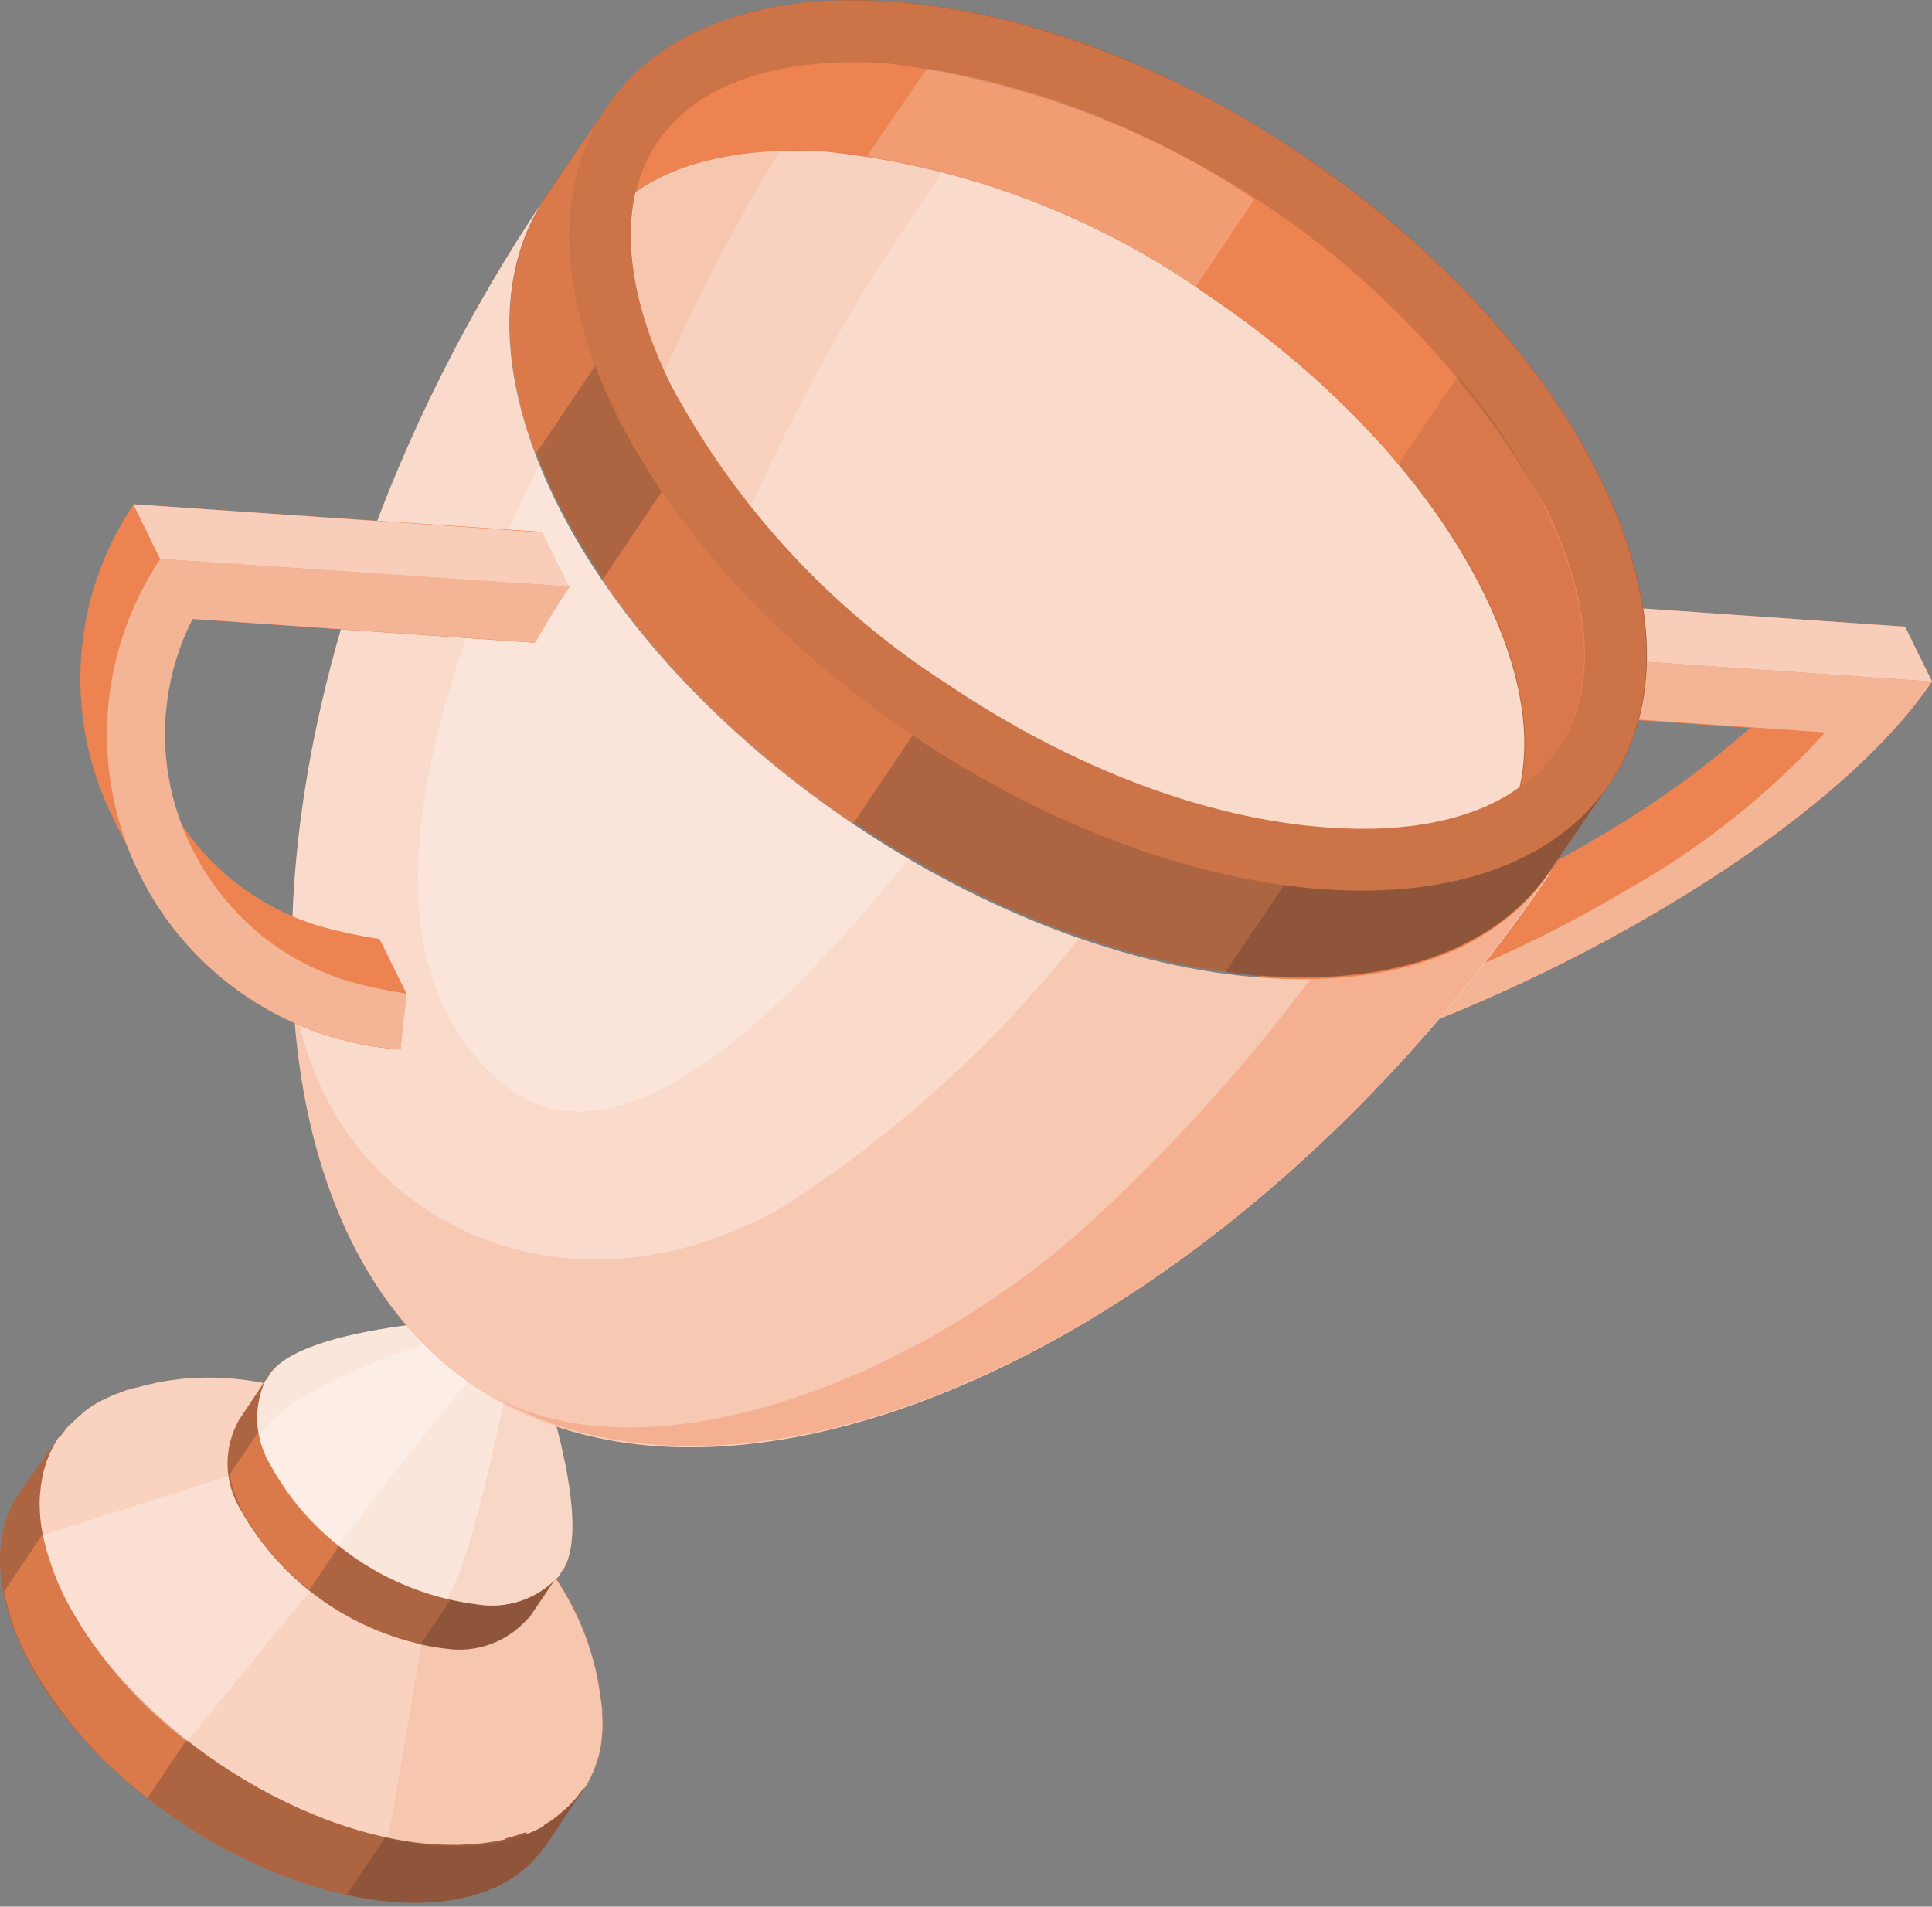 <svg width="77" height="76" viewBox="0 0 77 76" fill="none" xmlns="http://www.w3.org/2000/svg">
<rect x="0" y="0" width="77" height="76" fill="#808080" stroke="none"/>
<path d="M42.042 41.548L43.116 43.734C52.772 44.391 71.591 35.189 76.999 27.167L75.926 24.981L59.666 23.883C59.666 23.883 59.106 24.722 58.042 26.099L60.598 26.277C60.374 26.599 59.883 27.296 59.115 28.285L69.752 29.016C67.915 30.631 65.928 32.065 63.816 33.298C60.01 35.571 55.923 37.337 51.659 38.551C50.261 38.943 48.834 39.223 47.392 39.386C46.18 39.508 45.237 39.518 44.689 39.527C43.834 40.172 42.949 40.857 42.042 41.548Z" fill="#ED8350"/>
<path d="M60.712 26.04C60.712 26.04 60.152 26.879 59.089 28.256L72.744 29.194C70.466 31.687 67.806 33.801 64.862 35.456C61.056 37.728 56.969 39.494 52.705 40.708C51.308 41.1 49.881 41.38 48.438 41.543C47.227 41.665 46.284 41.675 45.736 41.684C44.907 42.358 44.021 43.043 43.115 43.734C52.771 44.391 71.59 35.189 76.999 27.167L60.712 26.04Z" fill="#ED8350"/>
<path opacity="0.4" d="M60.712 26.04C60.712 26.04 60.152 26.879 59.089 28.256L72.744 29.194C70.466 31.687 67.806 33.801 64.862 35.456C61.056 37.728 56.969 39.494 52.705 40.708C51.308 41.1 49.881 41.38 48.438 41.543C47.227 41.665 46.284 41.675 45.736 41.684C44.907 42.358 44.021 43.043 43.115 43.734C52.771 44.391 71.59 35.189 76.999 27.167L60.712 26.04Z" fill="white"/>
<path d="M77 27.167L60.7 26.039L59.633 23.847L75.927 24.981L77 27.167Z" fill="#ED8350"/>
<path opacity="0.6" d="M77 27.167L60.7 26.039L59.633 23.847L75.927 24.981L77 27.167Z" fill="white"/>
<path d="M2.15 57.543C3.194 55.999 5.252 55.135 8.084 55.34C13.746 55.75 20.409 60.172 22.886 65.3C24.053 67.706 24.118 69.815 23.255 71.34C23.235 71.366 23.211 71.388 23.183 71.406C23.143 71.481 23.098 71.553 23.048 71.621L21.705 73.622C21.639 73.681 21.581 73.734 21.556 73.823C21.535 73.847 21.511 73.87 21.484 73.889C20.392 75.264 18.417 76.001 15.751 75.817C10.094 75.415 3.425 70.986 0.948 65.857C-0.295 63.296 -0.271 61.065 0.759 59.521L2.15 57.543Z" fill="#ED8350"/>
<path opacity="0.3" d="M2.15 57.543C3.194 55.999 5.252 55.135 8.084 55.34C13.746 55.75 20.409 60.172 22.886 65.3C24.053 67.706 24.118 69.815 23.255 71.34C23.235 71.366 23.211 71.388 23.183 71.406C23.143 71.481 23.098 71.553 23.048 71.621L21.705 73.622C21.639 73.681 21.581 73.734 21.556 73.823C21.535 73.847 21.511 73.87 21.484 73.889C20.392 75.264 18.417 76.001 15.751 75.817C10.094 75.415 3.425 70.986 0.948 65.857C-0.295 63.296 -0.271 61.065 0.759 59.521L2.15 57.543Z" fill="#1A1C20"/>
<path opacity="0.7" d="M5.881 71.665C3.846 70.12 2.176 68.148 0.988 65.886C0.606 65.109 0.328 64.285 0.163 63.435L5.512 55.494C6.361 55.326 7.228 55.272 8.091 55.333C10.631 55.576 13.086 56.375 15.283 57.673L5.881 71.665Z" fill="#ED8350"/>
<path opacity="0.2" d="M21.88 63.583C22.258 64.132 22.598 64.707 22.899 65.302C24.066 67.707 24.131 69.817 23.268 71.341C23.248 71.367 23.224 71.39 23.196 71.407C23.156 71.482 23.111 71.554 23.061 71.623L21.718 73.623C21.652 73.682 21.595 73.735 21.569 73.824C21.548 73.849 21.523 73.871 21.497 73.89C20.405 75.265 18.43 76.002 15.764 75.819C15.106 75.773 14.453 75.677 13.809 75.531L21.88 63.583Z" fill="#1A1C20"/>
<path d="M21.016 73.097C21.22 73.017 21.419 72.925 21.611 72.82C21.654 72.781 21.691 72.748 21.734 72.708C21.89 72.621 22.038 72.522 22.178 72.411C22.222 72.377 22.263 72.34 22.301 72.299C22.473 72.169 22.634 72.023 22.779 71.864C22.93 71.711 23.065 71.543 23.184 71.364C23.233 71.326 23.279 71.284 23.322 71.239C23.401 71.113 23.472 70.982 23.535 70.847L23.635 70.637C23.694 70.502 23.744 70.363 23.787 70.222L23.852 70.017C23.907 69.807 23.947 69.594 23.973 69.378L23.99 69.164C24.008 69.004 24.016 68.842 24.013 68.68L24 68.375L23.997 68.153L23.957 67.832L23.93 67.658C23.426 63.58 20.705 60.497 17.046 58.042C13.386 55.587 9.476 54.193 5.514 55.292C5.471 55.306 5.427 55.316 5.381 55.321C5.274 55.359 5.164 55.388 5.052 55.409L4.826 55.495C4.741 55.532 4.654 55.562 4.565 55.587C4.395 55.662 4.239 55.737 4.083 55.813C4.033 55.842 3.981 55.868 3.927 55.889C3.735 55.999 3.551 56.122 3.375 56.257C3.324 56.297 3.275 56.341 3.231 56.389C3.111 56.485 2.997 56.588 2.89 56.698C2.832 56.751 2.781 56.797 2.731 56.843C2.68 56.889 2.532 57.09 2.436 57.217L2.32 57.322C2.08 57.691 1.897 58.093 1.777 58.516L1.736 58.66C1.7 58.838 1.656 59.023 1.633 59.216C1.621 59.263 1.617 59.312 1.619 59.361C1.587 59.59 1.576 59.821 1.586 60.052C1.588 60.325 1.61 60.597 1.651 60.866C1.688 61.11 1.745 61.363 1.809 61.622L1.856 61.791L2.079 62.487L2.147 62.664C2.251 62.953 2.382 63.243 2.527 63.548C5.026 68.657 11.652 73.126 17.323 73.516C17.655 73.531 17.973 73.533 18.278 73.534L18.494 73.523C18.726 73.521 18.958 73.504 19.189 73.473L19.391 73.448C19.636 73.417 19.878 73.373 20.118 73.317L20.169 73.271C20.429 73.208 20.685 73.13 20.935 73.037C20.969 73.046 20.997 73.067 21.016 73.097Z" fill="#ED8350"/>
<g opacity="0.8">
<path opacity="0.8" d="M21.016 73.097C21.22 73.017 21.419 72.925 21.611 72.82C21.654 72.781 21.691 72.748 21.734 72.708C21.89 72.621 22.038 72.522 22.178 72.411C22.222 72.377 22.263 72.34 22.301 72.299C22.473 72.169 22.634 72.023 22.779 71.864C22.93 71.711 23.065 71.543 23.184 71.364C23.233 71.326 23.279 71.284 23.322 71.239C23.401 71.113 23.472 70.982 23.535 70.847L23.635 70.637C23.694 70.502 23.744 70.363 23.787 70.222L23.852 70.017C23.907 69.807 23.947 69.594 23.973 69.378L23.99 69.164C24.008 69.004 24.016 68.842 24.013 68.68L24 68.375L23.997 68.153L23.957 67.832L23.93 67.658C23.426 63.58 20.705 60.497 17.046 58.042C13.386 55.587 9.476 54.193 5.514 55.292C5.471 55.306 5.427 55.316 5.381 55.321C5.274 55.359 5.164 55.388 5.052 55.409L4.826 55.495C4.741 55.532 4.654 55.562 4.565 55.587C4.395 55.662 4.239 55.737 4.083 55.813C4.033 55.842 3.981 55.868 3.927 55.889C3.735 55.999 3.551 56.122 3.375 56.257C3.324 56.297 3.275 56.341 3.231 56.389C3.111 56.485 2.997 56.588 2.89 56.698C2.832 56.751 2.781 56.797 2.731 56.843C2.68 56.889 2.532 57.09 2.436 57.217L2.32 57.322C2.08 57.691 1.897 58.093 1.777 58.516L1.736 58.66C1.7 58.838 1.656 59.023 1.633 59.216C1.621 59.263 1.617 59.312 1.619 59.361C1.587 59.59 1.576 59.821 1.586 60.052C1.588 60.325 1.61 60.597 1.651 60.866C1.688 61.11 1.745 61.363 1.809 61.622L1.856 61.791L2.079 62.487L2.147 62.664C2.251 62.953 2.382 63.243 2.527 63.548C5.026 68.657 11.652 73.126 17.323 73.516C17.655 73.531 17.973 73.533 18.278 73.534L18.494 73.523C18.726 73.521 18.958 73.504 19.189 73.473L19.391 73.448C19.636 73.417 19.878 73.373 20.118 73.317L20.169 73.271C20.429 73.208 20.685 73.13 20.935 73.037C20.969 73.046 20.997 73.067 21.016 73.097Z" fill="white"/>
</g>
<path opacity="0.3" d="M9.924 58.573L11.991 55.505C13.532 56.009 15.001 56.711 16.361 57.593L12.861 62.796L7.451 69.418C5.414 67.871 3.741 65.896 2.551 63.632C2.406 63.327 2.275 63.037 2.171 62.748L2.103 62.571L1.88 61.875L1.833 61.706L1.719 61.188L9.924 58.573Z" fill="white"/>
<path opacity="0.15" d="M16.939 64.738L19.953 60.267C22.13 62.16 23.561 64.767 23.988 67.619L24.014 67.794L24.054 68.115L24.057 68.336C24.059 68.441 24.075 68.545 24.07 68.642C24.073 68.804 24.065 68.965 24.047 69.126L24.03 69.34C24.004 69.555 23.964 69.769 23.909 69.979L23.844 70.183C23.802 70.325 23.751 70.463 23.692 70.599L23.592 70.809C23.529 70.944 23.458 71.075 23.379 71.201C23.337 71.246 23.291 71.287 23.242 71.326C23.123 71.505 22.987 71.672 22.837 71.826C22.691 71.985 22.531 72.13 22.358 72.26C22.321 72.301 22.279 72.339 22.235 72.372C22.096 72.484 21.947 72.583 21.791 72.67C21.748 72.709 21.712 72.742 21.668 72.782C21.476 72.886 21.277 72.979 21.073 73.058C21.056 73.068 21.041 73.082 21.029 73.098C20.779 73.19 20.523 73.268 20.263 73.331L20.212 73.377C19.972 73.433 19.73 73.477 19.485 73.509L19.283 73.534C19.052 73.565 18.82 73.582 18.588 73.584L18.372 73.594C18.067 73.593 17.749 73.592 17.417 73.576C16.762 73.521 16.111 73.423 15.47 73.282L16.939 64.738Z" fill="#ED8350"/>
<path d="M10.647 54.901C11.041 54.422 11.556 54.055 12.139 53.839C12.721 53.624 13.351 53.567 13.963 53.675C15.678 53.883 17.319 54.494 18.752 55.459C20.184 56.424 21.368 57.715 22.206 59.225C22.512 59.727 22.691 60.295 22.728 60.881C22.765 61.467 22.659 62.053 22.419 62.59C22.419 62.59 22.419 62.59 22.376 62.629C22.347 62.661 22.316 62.689 22.282 62.715L21.11 64.453L21.009 64.546C20.616 64.986 20.121 65.323 19.568 65.529C19.014 65.734 18.419 65.801 17.834 65.724C16.119 65.51 14.479 64.895 13.046 63.929C11.612 62.964 10.426 61.675 9.584 60.166C9.256 59.629 9.078 59.013 9.069 58.383C9.06 57.754 9.221 57.134 9.533 56.588C9.638 56.426 10.556 55.063 10.647 54.901Z" fill="#ED8350"/>
<path opacity="0.3" d="M10.647 54.901C11.041 54.422 11.556 54.055 12.139 53.839C12.721 53.624 13.351 53.567 13.963 53.675C15.678 53.883 17.319 54.494 18.752 55.459C20.184 56.424 21.368 57.715 22.206 59.225C22.512 59.727 22.691 60.295 22.728 60.881C22.765 61.467 22.659 62.053 22.419 62.59C22.419 62.59 22.419 62.59 22.376 62.629C22.347 62.661 22.316 62.689 22.282 62.715L21.11 64.453L21.009 64.546C20.616 64.986 20.121 65.323 19.568 65.529C19.014 65.734 18.419 65.801 17.834 65.724C16.119 65.51 14.479 64.895 13.046 63.929C11.612 62.964 10.426 61.675 9.584 60.166C9.256 59.629 9.078 59.013 9.069 58.383C9.06 57.754 9.221 57.134 9.533 56.588C9.638 56.426 10.556 55.063 10.647 54.901Z" fill="#1A1C20"/>
<path opacity="0.7" d="M12.341 63.361C11.208 62.498 10.277 61.398 9.613 60.139C9.399 59.711 9.244 59.256 9.151 58.786L12.517 53.757C12.992 53.659 13.479 53.631 13.963 53.674C15.377 53.81 16.745 54.257 17.968 54.982L12.341 63.361Z" fill="#ED8350"/>
<path opacity="0.2" d="M21.65 58.276C21.863 58.575 22.049 58.893 22.207 59.224C22.513 59.726 22.692 60.294 22.729 60.88C22.766 61.466 22.66 62.053 22.42 62.589C22.42 62.589 22.42 62.589 22.377 62.628C22.348 62.66 22.317 62.688 22.283 62.714L21.111 64.452L21.01 64.545C20.617 64.985 20.122 65.322 19.569 65.528C19.015 65.733 18.42 65.8 17.835 65.723C17.47 65.692 17.106 65.638 16.748 65.56L21.65 58.276Z" fill="#1A1C20"/>
<path d="M10.795 54.715C12.407 52.588 20.756 52.489 20.756 52.489C20.756 52.489 23.848 60.26 22.449 62.563C22.369 62.636 22.329 62.752 22.262 62.839C22.251 62.855 22.236 62.868 22.219 62.878C21.814 63.303 21.312 63.622 20.756 63.809C20.2 63.996 19.607 64.045 19.028 63.952C17.313 63.74 15.671 63.126 14.238 62.16C12.804 61.194 11.619 59.904 10.778 58.394C10.473 57.893 10.295 57.326 10.259 56.741C10.223 56.156 10.33 55.571 10.572 55.037C10.572 55.037 10.572 55.037 10.615 54.997C10.658 54.958 10.728 54.802 10.795 54.715Z" fill="#ED8350"/>
<path opacity="0.8" d="M10.795 54.715C12.407 52.588 20.756 52.489 20.756 52.489C20.756 52.489 23.848 60.26 22.449 62.563C22.369 62.636 22.329 62.752 22.262 62.839C22.251 62.855 22.236 62.868 22.219 62.878C21.814 63.303 21.312 63.622 20.756 63.809C20.2 63.996 19.607 64.045 19.028 63.952C17.313 63.74 15.671 63.126 14.238 62.16C12.804 61.194 11.619 59.904 10.778 58.394C10.473 57.893 10.295 57.326 10.259 56.741C10.223 56.156 10.33 55.571 10.572 55.037C10.572 55.037 10.572 55.037 10.615 54.997C10.658 54.958 10.728 54.802 10.795 54.715Z" fill="white"/>
<path opacity="0.3" d="M10.785 58.4C10.592 58.017 10.446 57.612 10.351 57.194C12.214 54.456 20.764 52.482 20.764 52.482C20.764 52.482 14.916 59.541 13.506 61.628C12.372 60.767 11.442 59.664 10.785 58.4Z" fill="white"/>
<path opacity="0.15" d="M22.456 62.556C22.376 62.629 22.336 62.745 22.27 62.832C22.258 62.848 22.244 62.862 22.226 62.871C21.821 63.296 21.319 63.615 20.764 63.802C20.208 63.989 19.614 64.038 19.035 63.945C18.623 63.906 18.214 63.836 17.812 63.734C19.051 61.894 20.759 52.42 20.759 52.42C20.759 52.42 23.814 60.252 22.456 62.556Z" fill="#ED8350"/>
<path d="M24.168 4.275C26.16 1.315 30.099 -0.319 35.528 0.052C46.358 0.793 59.033 9.328 63.81 19.099C66.196 23.981 66.164 28.255 64.202 31.176L61.802 34.678C59.81 37.639 55.872 39.273 50.443 38.901C39.613 38.161 26.938 29.626 22.16 19.854C19.775 14.972 19.807 10.698 21.769 7.778C22.162 7.235 23.744 4.886 24.168 4.275Z" fill="#ED8350"/>
<path opacity="0.3" d="M24.168 4.275C26.16 1.315 30.099 -0.319 35.528 0.052C46.358 0.793 59.033 9.328 63.81 19.099C66.196 23.981 66.164 28.255 64.202 31.176L61.802 34.678C59.81 37.639 55.872 39.273 50.443 38.901C39.613 38.161 26.938 29.626 22.16 19.854C19.775 14.972 19.807 10.698 21.769 7.778C22.162 7.235 23.744 4.886 24.168 4.275Z" fill="#1A1C20"/>
<path opacity="0.7" d="M33.526 0.019L21.343 18.111C19.794 13.99 20.042 10.405 21.78 7.82C22.169 7.229 23.751 4.88 24.18 4.318C25.904 1.733 29.113 0.14 33.526 0.019Z" fill="#ED8350"/>
<path opacity="0.7" d="M33.998 32.84C30.087 30.257 26.696 26.964 23.999 23.131L39.167 0.608C43.731 1.662 48.057 3.564 51.919 6.216L33.998 32.84Z" fill="#ED8350"/>
<path opacity="0.2" d="M63.039 17.711C63.301 18.174 63.555 18.643 63.789 19.119C66.175 24.001 66.143 28.275 64.18 31.195L61.781 34.698C59.789 37.658 55.851 39.292 50.422 38.921C49.897 38.882 49.366 38.822 48.836 38.748L63.039 17.711Z" fill="#1A1C20"/>
<path d="M36.376 29.309C47.421 36.746 59.856 37.605 64.15 31.229C68.444 24.852 62.971 13.653 51.925 6.216C40.88 -1.221 28.445 -2.081 24.151 4.296C19.858 10.673 25.331 21.872 36.376 29.309Z" fill="#ED8350"/>
<path opacity="0.15" d="M36.376 29.309C47.421 36.746 59.856 37.605 64.15 31.229C68.444 24.852 62.971 13.653 51.925 6.216C40.88 -1.221 28.445 -2.081 24.151 4.296C19.858 10.673 25.331 21.872 36.376 29.309Z" fill="#1A1C20"/>
<path d="M26.194 5.676C25.795 6.279 25.508 6.948 25.344 7.652C27.123 6.393 29.749 5.832 32.947 6.034C38.434 6.61 43.681 8.589 48.181 11.781C53.188 15.168 57.089 19.388 59.202 23.723C60.622 26.625 61.085 29.26 60.595 31.385C61.188 30.962 61.702 30.438 62.111 29.836C63.677 27.513 63.495 24.081 61.589 20.192C58.892 15.409 55.116 11.322 50.562 8.255C46.007 5.188 40.8 3.226 35.354 2.525C31.009 2.241 27.761 3.353 26.194 5.676Z" fill="#ED8350"/>
<path opacity="0.1" d="M58.11 14.98C59.463 16.584 60.618 18.345 61.552 20.225C63.451 24.12 63.66 27.567 62.074 29.868C61.664 30.47 61.151 30.995 60.558 31.417C61.048 29.293 60.585 26.658 59.165 23.755C58.238 21.876 57.084 20.117 55.73 18.518L58.11 14.98Z" fill="#1A1C20"/>
<path opacity="0.2" d="M47.643 11.45C43.699 8.793 39.23 7.017 34.539 6.241L36.945 2.732C41.618 3.517 46.068 5.297 49.993 7.952L47.643 11.45Z" fill="white"/>
<path d="M61.771 34.76C59.779 37.72 55.841 39.354 50.412 38.983C39.581 38.242 26.907 29.707 22.129 19.936C19.744 15.054 19.775 10.78 21.738 7.859C9.277 26.388 8.347 48.103 18.898 55.248C29.45 62.392 49.252 53.342 61.776 34.808L61.771 34.76Z" fill="#ED8350"/>
<path opacity="0.7" d="M61.771 34.76C59.779 37.72 55.841 39.354 50.412 38.983C39.581 38.242 26.907 29.707 22.129 19.936C19.744 15.054 19.775 10.78 21.738 7.859C9.277 26.388 8.347 48.103 18.898 55.248C29.45 62.392 49.252 53.342 61.776 34.808L61.771 34.76Z" fill="white"/>
<path opacity="0.2" d="M18.899 55.248C14.22 52.092 11.793 46.058 11.632 38.705C12.229 48.095 22.062 53.445 31.28 48.059C35.741 45.175 39.699 41.579 42.996 37.415C45.387 38.266 47.881 38.793 50.412 38.983C55.834 39.347 59.815 37.687 61.771 34.76C49.274 53.322 29.48 62.338 18.899 55.248Z" fill="#ED8350"/>
<path opacity="0.35" d="M43.299 48.871C46.579 45.88 49.568 42.584 52.225 39.028C56.692 38.938 59.996 37.391 61.771 34.76C49.546 52.995 30.275 61.947 19.554 55.605C25.75 59.062 36.268 55.179 43.299 48.871Z" fill="#ED8350"/>
<path opacity="0.3" d="M22.128 19.936C24.855 25.513 30.144 30.68 36.211 34.228C27.426 45.172 21.557 47.053 17.93 40.6C14.91 35.21 17.746 26.219 21.491 18.492C21.661 18.985 21.888 19.453 22.128 19.936Z" fill="white"/>
<path d="M25.329 7.665C24.846 9.783 25.309 12.418 26.729 15.32C29.322 20.178 33.116 24.289 37.751 27.262C42.765 30.641 48.143 32.659 52.964 32.987C56.183 33.211 58.808 32.651 60.56 31.376C61.05 29.251 60.587 26.617 59.167 23.714C57.054 19.379 53.134 15.137 48.146 11.773C43.649 8.592 38.41 6.62 32.932 6.047C29.733 5.846 27.108 6.406 25.329 7.665Z" fill="#ED8350"/>
<path opacity="0.7" d="M25.329 7.665C24.846 9.783 25.309 12.418 26.729 15.32C29.322 20.178 33.116 24.289 37.751 27.262C42.765 30.641 48.143 32.659 52.964 32.987C56.183 33.211 58.808 32.651 60.56 31.376C61.05 29.251 60.587 26.617 59.167 23.714C57.054 19.379 53.134 15.137 48.146 11.773C43.649 8.592 38.41 6.62 32.932 6.047C29.733 5.846 27.108 6.406 25.329 7.665Z" fill="white"/>
<path opacity="0.1" d="M29.918 20.227C28.679 18.709 27.619 17.054 26.759 15.294C25.339 12.392 24.876 9.757 25.358 7.639C27.137 6.379 29.763 5.819 32.962 6.021C34.537 6.126 36.098 6.382 37.624 6.785C34.603 10.991 32.021 15.495 29.918 20.227Z" fill="#ED8350"/>
<path opacity="0.15" d="M31.061 6.041C29.334 8.853 27.806 11.783 26.49 14.81C25.342 12.623 24.927 10.125 25.307 7.685C27.024 6.588 29.024 6.016 31.061 6.041Z" fill="#ED8350"/>
<path d="M5.31 20.101L21.57 21.199L22.643 23.384C22.643 23.384 22.07 24.209 21.261 25.619L7.613 24.674C6.556 26.754 6.249 29.136 6.743 31.416C6.836 31.839 6.958 32.254 7.106 32.66C8.434 34.744 10.478 36.269 12.853 36.948C13.602 37.154 14.363 37.316 15.131 37.431L16.204 39.617C16.093 40.34 16.029 41.099 15.959 41.837C13.758 41.685 11.637 40.952 9.813 39.711C7.989 38.471 6.527 36.768 5.577 34.777L4.497 32.584C3.518 30.608 3.081 28.407 3.232 26.207C3.382 24.006 4.115 21.886 5.354 20.061L5.31 20.101Z" fill="#ED8350"/>
<path d="M22.677 23.407L6.383 22.287L5.31 20.101L21.603 21.221L22.677 23.407Z" fill="#ED8350"/>
<path opacity="0.6" d="M22.677 23.407L6.383 22.287L5.31 20.101L21.603 21.221L22.677 23.407Z" fill="white"/>
<path d="M6.39 22.279C5.163 24.111 4.439 26.233 4.29 28.434C4.141 30.634 4.574 32.834 5.544 34.814C6.514 36.795 7.987 38.485 9.816 39.717C11.646 40.948 13.766 41.677 15.966 41.83C16.023 41.077 16.127 40.361 16.211 39.61C15.443 39.495 14.682 39.333 13.934 39.127C12.931 38.831 11.981 38.384 11.114 37.8C8.917 36.297 7.376 34.012 6.805 31.412C6.311 29.131 6.618 26.75 7.676 24.669L21.324 25.614C22.133 24.205 22.706 23.38 22.706 23.38L6.39 22.279Z" fill="#ED8350"/>
<path opacity="0.4" d="M6.39 22.279C5.163 24.111 4.439 26.233 4.29 28.434C4.141 30.634 4.574 32.834 5.544 34.814C6.514 36.795 7.987 38.485 9.816 39.717C11.646 40.948 13.766 41.677 15.966 41.83C16.023 41.077 16.127 40.361 16.211 39.61C15.443 39.495 14.682 39.333 13.934 39.127C12.931 38.831 11.981 38.384 11.114 37.8C8.917 36.297 7.376 34.012 6.805 31.412C6.311 29.131 6.618 26.75 7.676 24.669L21.324 25.614C22.133 24.205 22.706 23.38 22.706 23.38L6.39 22.279Z" fill="white"/>
</svg>
